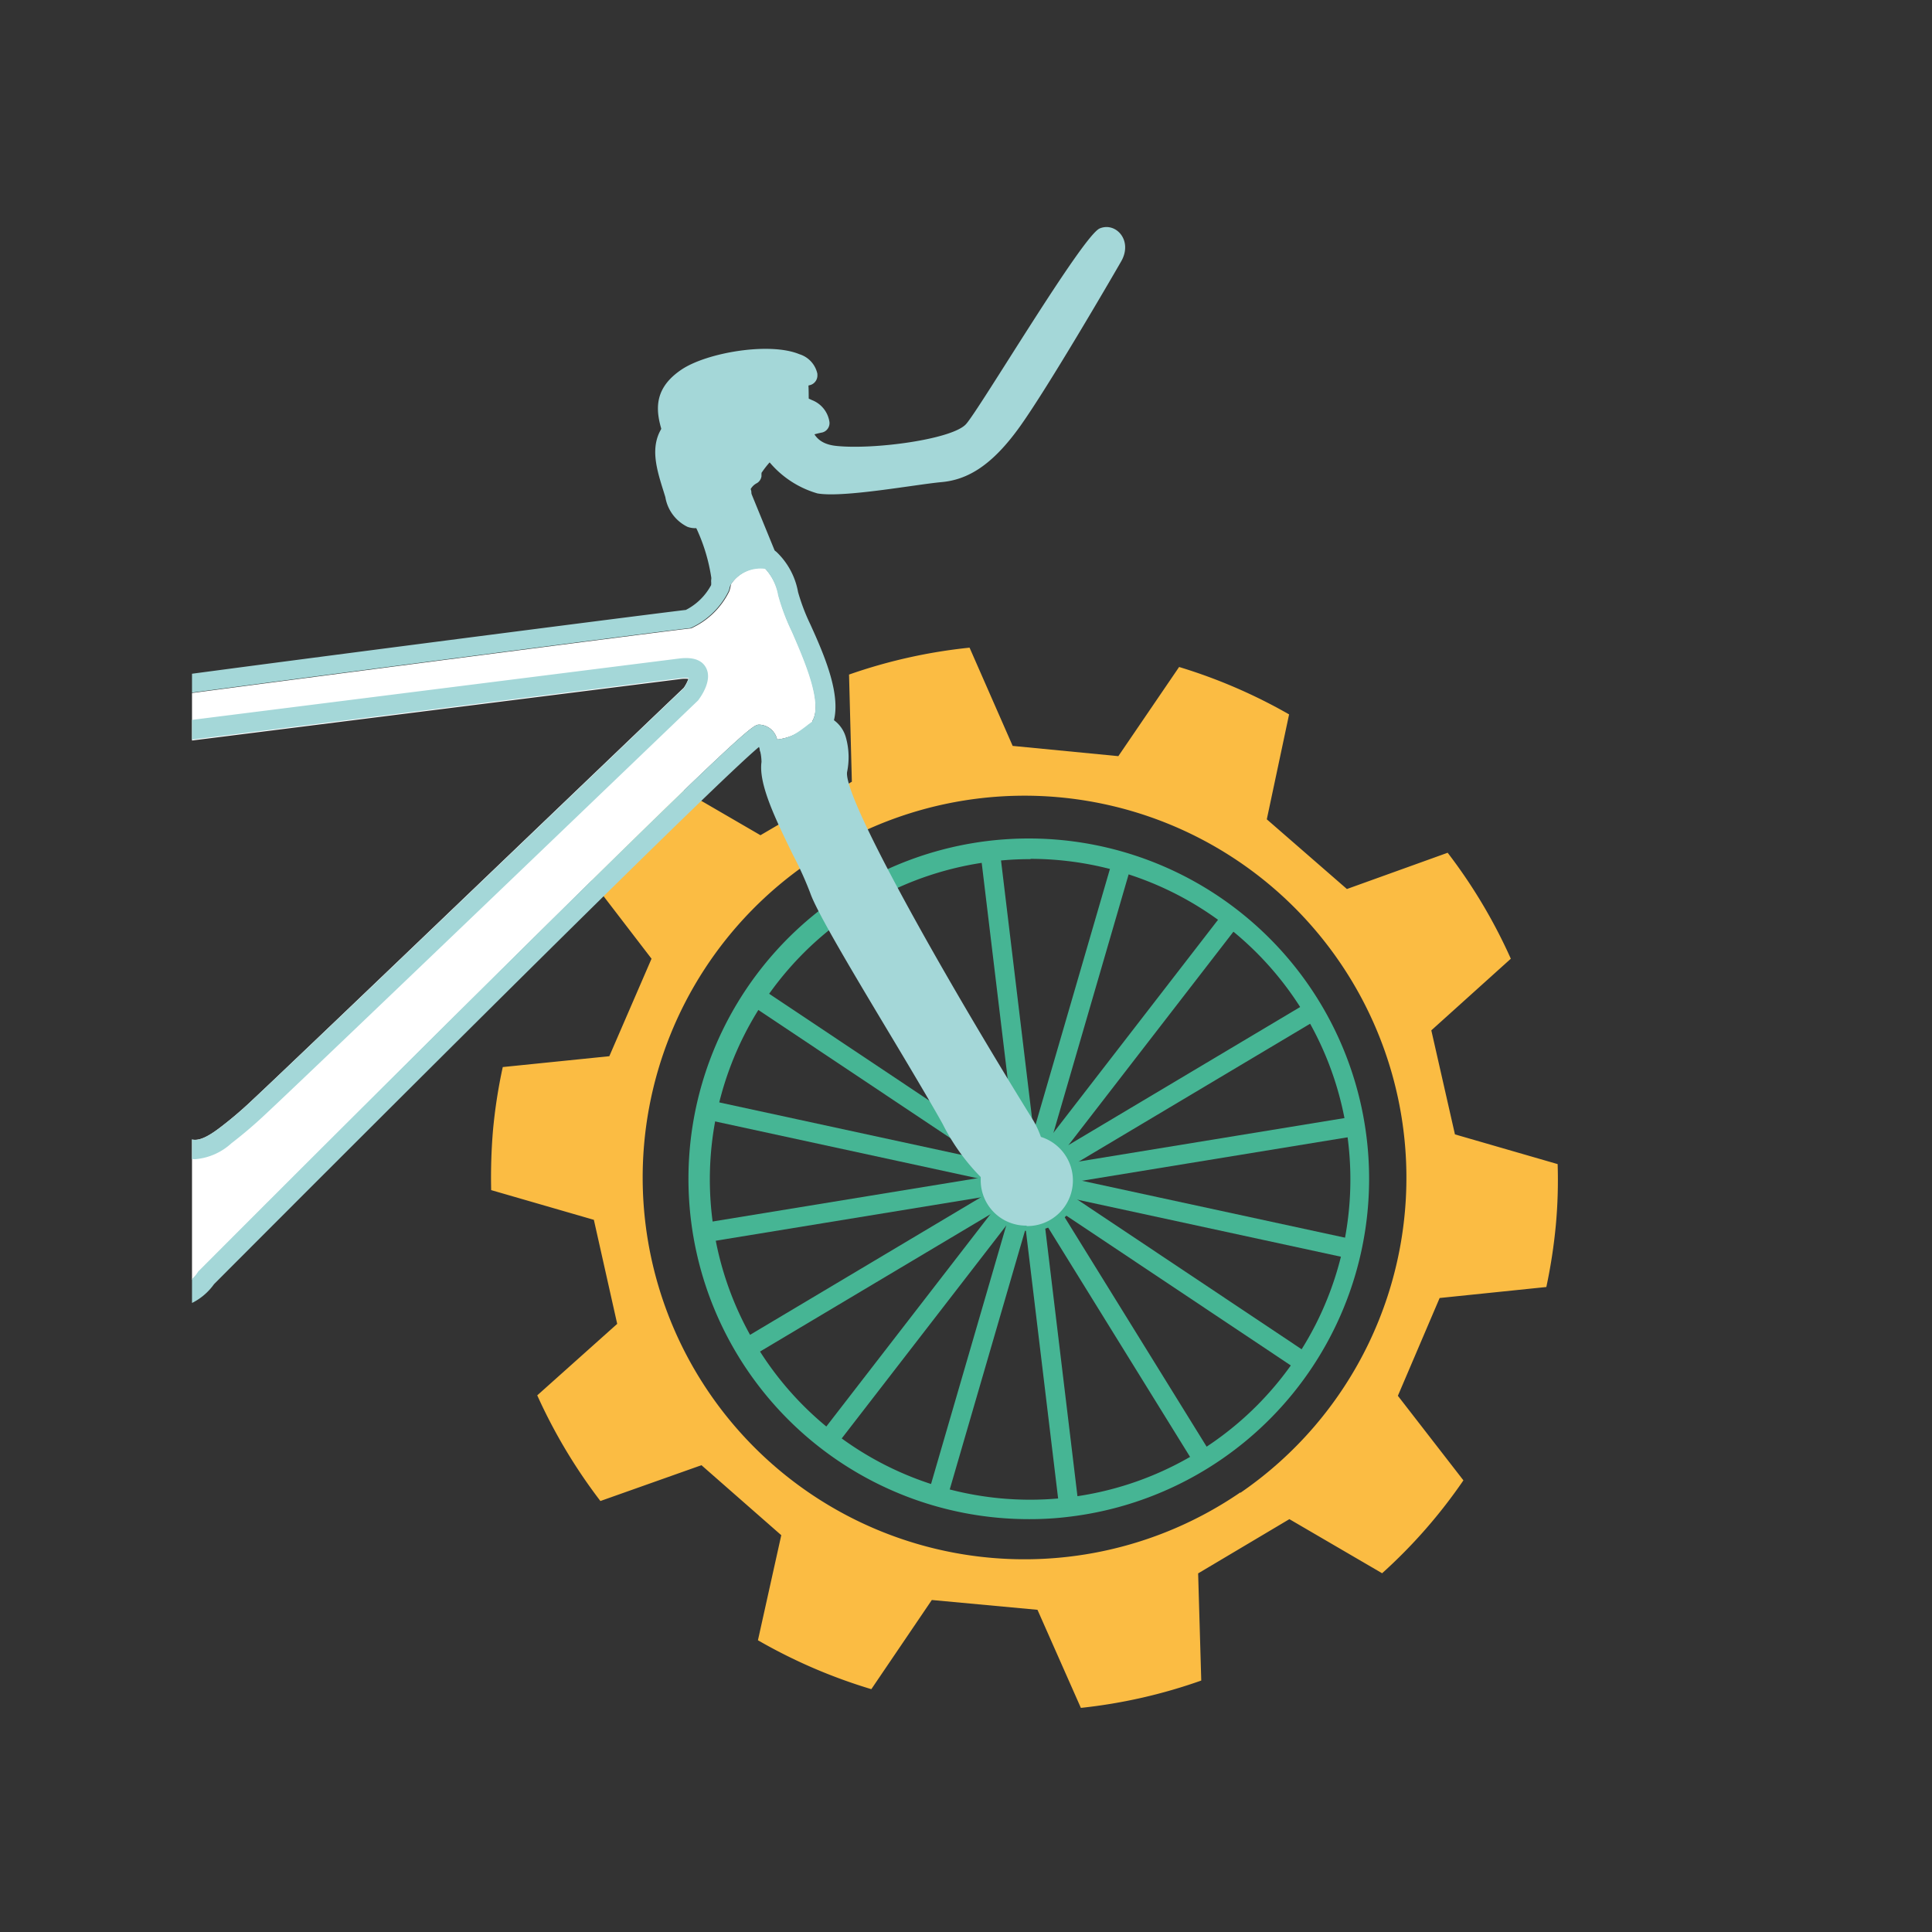 <svg xmlns="http://www.w3.org/2000/svg" xmlns:xlink="http://www.w3.org/1999/xlink" viewBox="0 0 130 130"><rect x="0" y="0" width="130" height="130" fill="#333333" stroke="none"/><defs><style>.cls-1{fill:none;}.cls-2{fill:#fbbc43;}.cls-3{clip-path:url(#clip-path);}.cls-4{fill:#fff;}.cls-5{fill:#46b594;}.cls-6{fill:#a4d7d8;}</style><clipPath id="clip-path"><polygon class="cls-1" points="12.92 34.93 65 4.86 117.08 34.93 117.08 95.07 65 125.14 12.92 95.07 12.92 34.93"/></clipPath></defs><title>hp_icones</title><g id="Calque_2_-_copie_2" data-name="Calque 2 - copie 2"><path class="cls-2" d="M104.69,82.42a33,33,0,0,0,.12-4.09l-6.91-2-1.59-7,5.35-4.82a35.55,35.55,0,0,0-4.25-7.13l-6.78,2.44-5.39-4.69,1.5-7.06a35.86,35.86,0,0,0-7.4-3.19l-4.09,6-7.11-.69-2.9-6.61a35.48,35.48,0,0,0-8.11,1.81l.19,7.21L51.17,56.2l-6.23-3.62a35.35,35.35,0,0,0-5.48,6.22l4.38,5.71L41,71.07l-7.17.73a35,35,0,0,0-.66,4.28,38,38,0,0,0-.12,4l6.91,2,1.57,7-5.38,4.81A36.23,36.23,0,0,0,40.4,101l6.8-2.41,5.37,4.71L51,110.37a36,36,0,0,0,7.63,3.29l4.07-6,7.11.66,2.92,6.6a35.44,35.44,0,0,0,8.1-1.84l-.21-7.21,6.14-3.65L93,105.86a35,35,0,0,0,5.47-6.25l-4.41-5.69,2.81-6.58,7.18-.74A36,36,0,0,0,104.69,82.42Zm-21.23,18A25.69,25.69,0,1,1,90.12,64.7,25.7,25.7,0,0,1,83.46,100.45Z"/><g class="cls-3"><path class="cls-4" d="M53.32,42.52a14.21,14.21,0,0,1-.92-2.44,3.58,3.58,0,0,0-.93-1.85,2.39,2.39,0,0,0-2.29,1.09,2.16,2.16,0,0,1-.11.47,5.27,5.27,0,0,1-2.44,2.43.48.48,0,0,1-.2.07c-.36,0-35.78,4.61-38.39,5-3,.51-4.19-1.15-4.24-1.22a1.08,1.08,0,0,1-.08-.19l-5-18.21-2.18.53L1.15,50.41A.63.63,0,0,1,1,51L-24.69,79.52a.65.65,0,0,1-.18.15l-.16.09a.64.64,0,0,1-.4.11.48.48,0,0,0-.12,0,1.89,1.89,0,0,0-1.84,1.94,1.87,1.87,0,0,0,.58,1.33,1.88,1.88,0,0,0,1.36.52,1.9,1.9,0,0,0,1.29-.55.64.64,0,0,1,.47-.19h.07c5.53.63,33.18,3.78,34.78,3.86a2.62,2.62,0,0,0,2.18-1.16.31.31,0,0,1,.09-.11c.09-.09,9.21-9.24,18.32-18.27C50.34,48.78,50.67,48.77,51.08,48.76a1.28,1.28,0,0,1,1.21,1,3.72,3.72,0,0,0,2.15-1l.23-.17a.36.36,0,0,1,0-.09C55.4,47.26,54.15,44.41,53.32,42.52ZM46,46.29C44.81,47.4,20.14,71.07,17,74a25.65,25.65,0,0,1-2.23,1.9c-1,.77-1.49.84-1.84.78-.85-1.7-4-14.42-6.79-26l39.73-5a2.38,2.38,0,0,1,.45,0A2.52,2.52,0,0,1,46,46.29Z"/><path class="cls-5" d="M69.28,82.83a3.47,3.47,0,0,1-.41-6.91,3.43,3.43,0,0,1,2.55.71,3.47,3.47,0,0,1-1.72,6.18Zm0-5.63-.27,0a2.16,2.16,0,0,0-1.88,2.4,2.17,2.17,0,0,0,2.4,1.89,2.17,2.17,0,0,0,1.89-2.41h0a2.16,2.16,0,0,0-2.14-1.9Z"/><path class="cls-5" d="M69.28,81.47A2.14,2.14,0,0,1,68,81a2.07,2.07,0,0,1-.78-1.41,2.1,2.1,0,1,1,4.17-.5h0a2.11,2.11,0,0,1-1.84,2.34Zm0-2.9h-.09a.8.8,0,0,0-.4,1.42.79.79,0,0,0,.59.16.79.79,0,0,0-.1-1.58Z"/><path class="cls-5" d="M69.27,102.22a22.9,22.9,0,1,1,2.74-.17A21.22,21.22,0,0,1,69.27,102.22Zm.06-44.41a20.94,20.94,0,0,0-2.62.16,21.55,21.55,0,1,0,24,18.82h0a21.55,21.55,0,0,0-21.35-19Z"/><rect class="cls-5" x="75.21" y="80.31" width="1.31" height="19.39" transform="translate(-36 53.38) rotate(-31.75)"/><rect class="cls-5" x="62.05" y="59.03" width="1.31" height="19.39" transform="translate(-26.78 43.27) rotate(-31.74)"/><rect class="cls-5" x="79.03" y="76.61" width="1.31" height="19.39" transform="translate(-36.34 104.67) rotate(-56.28)"/><rect class="cls-5" x="58.23" y="62.72" width="1.31" height="19.39" transform="translate(-34.04 81.19) rotate(-56.28)"/><rect class="cls-5" x="80.85" y="72.32" width="1.31" height="19.39" transform="translate(-15.89 144.32) rotate(-77.79)"/><rect class="cls-5" x="56.4" y="67.02" width="1.31" height="19.39" transform="translate(-29.99 116.25) rotate(-77.78)"/><rect class="cls-5" x="71.93" y="76.69" width="19.39" height="1.31" transform="translate(-11.42 14.19) rotate(-9.29)"/><rect class="cls-5" x="47.25" y="80.73" width="19.39" height="1.31" transform="translate(-12.39 10.26) rotate(-9.29)"/><rect class="cls-5" x="70.33" y="72.31" width="19.39" height="1.31" transform="translate(-26.07 51.25) rotate(-30.79)"/><rect class="cls-5" x="48.85" y="85.11" width="19.39" height="1.31" transform="translate(-35.65 42.06) rotate(-30.79)"/><rect class="cls-5" x="67.24" y="68.81" width="19.39" height="1.31" transform="translate(-25.08 87.86) rotate(-52.3)"/><rect class="cls-5" x="51.94" y="88.6" width="19.39" height="1.31" transform="translate(-46.68 83.44) rotate(-52.3)"/><rect class="cls-5" x="63.08" y="66.7" width="19.39" height="1.31" transform="translate(-12.22 118.42) rotate(-73.78)"/><rect class="cls-5" x="56.1" y="90.72" width="19.39" height="1.31" transform="translate(-40.32 129.03) rotate(-73.78)"/><rect class="cls-5" x="67.13" y="57.25" width="1.31" height="19.39" transform="translate(-7.51 8.58) rotate(-6.86)"/><rect class="cls-5" x="70.12" y="82.09" width="1.31" height="19.39" transform="translate(-10.46 9.12) rotate(-6.86)"/><path class="cls-6" d="M54.32,25.28h0c-.35-1.85-6.15-1.21-8.15.15s-1.27,2.82-.5,4.87,1.76,1.25,1.76,1.25l2.33-1.62c-.24-.49.28-1,.55-1.14a2.06,2.06,0,0,0,0-.33A6.4,6.4,0,0,1,54.32,25.28Z"/><path class="cls-6" d="M47,32.34a1.18,1.18,0,0,1-.37-.05,2.57,2.57,0,0,1-1.54-1.77l-.13-.36c-.7-1.83-1.43-3.71.88-5.28,1.69-1.15,5.93-1.88,7.94-1.05A1.77,1.77,0,0,1,55,25.15h0s0,.05,0,.07a.67.67,0,0,1-.45.68A5.77,5.77,0,0,0,51,28.62v.07a.41.41,0,0,1,0,.11.63.63,0,0,1-.27.51.91.91,0,0,0-.34.36.61.61,0,0,1-.22.78l-2.31,1.61A1.41,1.41,0,0,1,47,32.34Zm4.52-7.56a10.34,10.34,0,0,0-5,1.18c-1.39.95-1.14,1.78-.39,3.73l.14.36c.32.87.62,1,.65,1H47l0,0,2-1.38a1.72,1.72,0,0,1,.63-1.17.67.67,0,0,1,.08-.3A6.67,6.67,0,0,1,53.2,25,5.2,5.2,0,0,0,51.49,24.78Z"/><path class="cls-6" d="M74,15.37c-1.14.46-8.07,12.14-9,13.17S58.72,30.28,56.23,30s-1.56-2.9-1.91-4.75a6.4,6.4,0,0,0-4,3.17,2.06,2.06,0,0,1,0,.33l.16-.11A6.6,6.6,0,0,0,55,33.2c1.73.31,6.6-.6,8.36-.76s3.41-1.13,5.29-3.77S74.63,19,75.44,17.59,75.08,14.92,74,15.37Z"/><path class="cls-6" d="M71.47,79.35A2.42,2.42,0,0,0,69.54,77l-.06-.2A6.47,6.47,0,0,0,69,75.72s-13-21.07-12.61-23.88a4.35,4.35,0,0,0-.06-2,1.53,1.53,0,0,0-.88-1c-1.12.76-2.15,1.82-3.64,1.5a5.24,5.24,0,0,1,.12.95c-.34,1.92,2.56,6.56,3.24,8.58S62.55,72.56,64,75.32a12.35,12.35,0,0,0,2.68,3.62,2.24,2.24,0,0,0,0,.52,2.42,2.42,0,1,0,4.83-.11Z"/><path class="cls-6" d="M69.05,82.47a3.05,3.05,0,0,1-3.06-3V79.2a14.06,14.06,0,0,1-2.56-3.57c-.55-1-1.89-3.27-3.31-5.64-2.53-4.22-5.15-8.58-5.6-9.9a23.71,23.71,0,0,0-1.17-2.58c-1.14-2.34-2.32-4.74-2.11-6.24a3.61,3.61,0,0,0-.1-.78.66.66,0,0,1,.18-.6.64.64,0,0,1,.6-.18c.94.2,1.67-.34,2.52-1l.61-.44a.66.66,0,0,1,.59-.07,2.14,2.14,0,0,1,1.28,1.43A4.94,4.94,0,0,1,57,51.94c-.27,1.67,6.25,13.32,12.52,23.44a6.11,6.11,0,0,1,.52,1.12,3.07,3.07,0,0,1-.93,6ZM52.54,51.05c0,.14,0,.23,0,.24a.29.29,0,0,1,0,.13c-.19,1.07,1.07,3.64,2,5.51a27.25,27.25,0,0,1,1.23,2.74c.4,1.19,3.22,5.88,5.48,9.65C62.73,71.8,64,74,64.58,75a12,12,0,0,0,2.52,3.42.65.65,0,0,1,.23.63,1.64,1.64,0,0,0,0,.38,1.82,1.82,0,0,0,.55,1.23,1.77,1.77,0,0,0,3-1.31h0a1.76,1.76,0,0,0-1.41-1.69.66.66,0,0,1-.49-.45l-.06-.18a6.46,6.46,0,0,0-.45-1c-2.19-3.54-13.15-21.41-12.69-24.31a3.72,3.72,0,0,0,0-1.66,1.25,1.25,0,0,0-.24-.44l-.22.16A5.21,5.21,0,0,1,52.54,51.05Z"/><path class="cls-6" d="M51.81,37.64l-.22-.19-1.75-4.28-2.63,1.58s1.39,2.83,1.33,4.34A3,3,0,0,1,51.81,37.64Z"/><path class="cls-6" d="M48.54,39.75a.68.68,0,0,1-.65-.68,12.07,12.07,0,0,0-1.27-4,.66.66,0,0,1,.25-.85l2.64-1.58a.65.65,0,0,1,.94.31l1.69,4.13a1.35,1.35,0,0,0,.12.12.65.65,0,0,1-.63,1.1,2.39,2.39,0,0,0-2.55,1.19A.66.66,0,0,1,48.54,39.75ZM48.05,35a17,17,0,0,1,1,2.64,3.46,3.46,0,0,1,1.67-.73l-1.14-2.8Z"/><path class="cls-6" d="M11.27,88.09h-.18C9.52,88-15.38,85.18-23.48,84.25a3.2,3.2,0,0,1-1.94.72,3.19,3.19,0,0,1-2.29-.89,3.18,3.18,0,0,1-1-2.25,3.2,3.2,0,0,1,3.12-3.27L-.19,50.35-4.83,27.89a.66.66,0,0,1,.48-.77l3.42-.84a.66.66,0,0,1,.79.47l5.08,18.7c.2.21,1,.9,2.88.59,2.6-.43,35.72-4.7,38.33-5a4,4,0,0,0,1.7-1.67,1.4,1.4,0,0,0,0-.26.63.63,0,0,1,.11-.35A3.63,3.63,0,0,1,52,37a.67.67,0,0,1,.27.16,4.92,4.92,0,0,1,1.43,2.68h0A13.51,13.51,0,0,0,54.52,42c1,2.19,2.13,4.87,1.53,6.69,0,0,0,.06,0,.09a.63.63,0,0,1-.29.62l-.56.41A4.3,4.3,0,0,1,51.64,51a.66.66,0,0,1-.5-.49,1.09,1.09,0,0,0-.07-.25c-3,2.51-23.16,22.6-36.67,36.15A4,4,0,0,1,11.27,88.09Zm-35-5.17h.07c5.53.63,33.18,3.78,34.78,3.86a2.62,2.62,0,0,0,2.18-1.16.31.31,0,0,1,.09-.11c.09-.09,9.21-9.24,18.32-18.27C50.34,48.78,50.67,48.77,51.08,48.76a1.28,1.28,0,0,1,1.21,1,3.72,3.72,0,0,0,2.15-1l.23-.17a.36.36,0,0,1,0-.09c.69-1.23-.56-4.08-1.39-6a14.21,14.21,0,0,1-.92-2.44,3.58,3.58,0,0,0-.93-1.85,2.39,2.39,0,0,0-2.29,1.09,2.16,2.16,0,0,1-.11.47,5.27,5.27,0,0,1-2.44,2.43.48.48,0,0,1-.2.07c-.36,0-35.78,4.61-38.39,5-3,.51-4.19-1.15-4.24-1.22a1.08,1.08,0,0,1-.08-.19l-5-18.21-2.18.53L1.15,50.41A.63.63,0,0,1,1,51L-24.69,79.52a.65.65,0,0,1-.18.15l-.16.09a.64.64,0,0,1-.4.11.48.48,0,0,0-.12,0,1.89,1.89,0,0,0-1.84,1.94,1.91,1.91,0,0,0,.58,1.33,1.88,1.88,0,0,0,1.36.52,1.88,1.88,0,0,0,1.29-.55A.64.64,0,0,1-23.69,82.92Zm27.1.38c-5,0-22.38-.6-23.2-.63a10.32,10.32,0,0,1-3.42-.54.67.67,0,0,1-.4-.54,1.8,1.8,0,0,0-.41-1,.66.66,0,0,1,0-.79l.63-.88c.33-.46,2.19-2.28,5.46-5.47C-14.09,69.69-9.29,65-7.58,63l.78-.92C-1,55.18.74,53.59,1.84,54c.46.16,1,.36,3.61,11.84,1.3,5.79,2.48,11.74,2.58,13,.19,2.62-1.06,4.24-3.44,4.45h0C4.39,83.29,4,83.3,3.41,83.3ZM-22.37,81a10.88,10.88,0,0,0,2.62.32C-12,81.63,3,82.1,4.48,82h0c1.67-.15,2.39-1.12,2.24-3-.18-2.45-4.17-21-5.38-23.61C.05,56-3.87,60.64-5.81,62.93l-.78.92C-8.34,65.91-13.16,70.6-17,74.38c-2.48,2.41-5,4.9-5.32,5.29l-.36.51A3.35,3.35,0,0,1-22.37,81ZM13.14,78a2.91,2.91,0,0,1-.76-.11c-.52-.14-.91-.24-4.17-13.19C6.61,58.3,5,51.65,4.74,50.38l0-.18a.64.64,0,0,1,.1-.52.68.68,0,0,1,.45-.28L45.7,44.31c.9-.11,1.5.08,1.79.59.47.82-.27,1.9-.51,2.22a.46.46,0,0,1-.07.07c-.26.25-25.81,24.77-29,27.74a29.85,29.85,0,0,1-2.34,2A4.11,4.11,0,0,1,13.14,78Zm-.21-1.32c.35.06.79,0,1.84-.78A25.65,25.65,0,0,0,17,74c3.14-2.9,27.81-26.57,29-27.68a2.52,2.52,0,0,0,.35-.7,2.38,2.38,0,0,0-.45,0l-39.73,5C8.88,62.23,12.08,75,12.93,76.65Zm-.21-.05ZM46.46,46.72Zm0,0Z"/><path class="cls-6" d="M55.14,28.49v0c-.24-2-6.57-1.76-8.83-.44s-1.59,3-.9,5.24,1.81,1.48,1.81,1.48l2.63-1.58c-.22-.55.38-1,.69-1.19,0-.14,0-.26,0-.36A7,7,0,0,1,55.14,28.49Z"/><path class="cls-6" d="M46.75,35.54a1.5,1.5,0,0,1-.49-.09,2.72,2.72,0,0,1-1.49-2l-.12-.39C44,31,43.4,29,46,27.47c1.91-1.12,6.52-1.59,8.63-.55a1.87,1.87,0,0,1,1.18,1.46v0a.65.65,0,0,1-.48.72,6.38,6.38,0,0,0-4.09,2.72s0,.06,0,.09a.5.5,0,0,0,0,.12.64.64,0,0,1-.31.48,1,1,0,0,0-.42.4.64.64,0,0,1-.27.8l-2.63,1.58A1.57,1.57,0,0,1,46.75,35.54Zm4.56-7.89a10.43,10.43,0,0,0-4.68,1c-1.62.94-1.41,1.87-.73,4.07l.12.41c.29,1,.61,1.12.67,1.14a.29.29,0,0,0,.14,0l0,0,2.27-1.37a1.81,1.81,0,0,1,.78-1.22.56.56,0,0,1,.09-.31,7.24,7.24,0,0,1,4.07-3.17l-.06,0A6.68,6.68,0,0,0,51.31,27.65Z"/><path class="cls-6" d="M5.83,14.47c-1.67.32-3.52.66-5.22.85-5.83.63-6.46.65-9.66,0s-7.15-1.37-6.32,1.41a1.43,1.43,0,0,0,.08.22C-8.07,18.73-.37,18.8,5.83,14.47Z"/><path class="cls-6" d="M-6.53,18.74a37,37,0,0,1-8.92-1.19.63.63,0,0,1-.45-.4c0-.09-.07-.18-.1-.27a2.06,2.06,0,0,1,.33-2.11c1-1.11,3.35-.87,6.76-.13,3.08.66,3.61.67,9.45,0,1.65-.18,3.46-.52,5.17-.84A.65.65,0,0,1,6.2,15,21.75,21.75,0,0,1-6.53,18.74Zm-8.25-2.37c6.59,1.59,12.26,1.4,16.91-.59L.68,16c-5.76.63-6.51.67-9.86-.05-1.19-.26-4.81-1-5.54-.26C-14.84,15.79-14.86,16-14.78,16.37Z"/><path class="cls-6" d="M5.83,14.47c-6.2,4.33-13.9,4.26-21.12,2.44,1,2.6,5.79,3.38,8.43,5.06a6,6,0,0,1,2.4,3.73c1.11-.17,2.21-.35,3.31-.54a3.48,3.48,0,0,1,.36-2.31C.12,21.56,6,18,10,15.11,12.86,13.06,9.88,13.7,5.83,14.47Z"/><path class="cls-6" d="M-4.46,26.35a.66.66,0,0,1-.64-.5,5.39,5.39,0,0,0-2.11-3.33,19.36,19.36,0,0,0-3.15-1.47c-2.35-.95-4.77-1.93-5.54-3.9a.63.63,0,0,1,.12-.67.66.66,0,0,1,.65-.2C-6.72,18.39.2,17.6,5.45,13.93a.82.82,0,0,1,.26-.1l.5-.1c4-.76,5.15-.94,5.52-.08s-.48,1.38-1.32,2c-1.44,1-3.11,2.15-4.72,3.22C3,20.65.26,22.49-.26,23.23A2.91,2.91,0,0,0-.5,25.09.65.65,0,0,1-1,25.8c-1.08.19-2.14.36-3.32.54ZM-13.62,18a16.81,16.81,0,0,0,3.75,1.87,20.88,20.88,0,0,1,3.36,1.58A6.25,6.25,0,0,1-4,25l2.15-.34a3.45,3.45,0,0,1,.52-2.15c.62-.88,2.79-2.36,6.28-4.69,1.61-1.07,3.26-2.18,4.68-3.2l.2-.15c-.9.11-2.23.37-3.39.59l-.36.07C.92,18.64-5.7,19.61-13.62,18Z"/></g></g></svg>